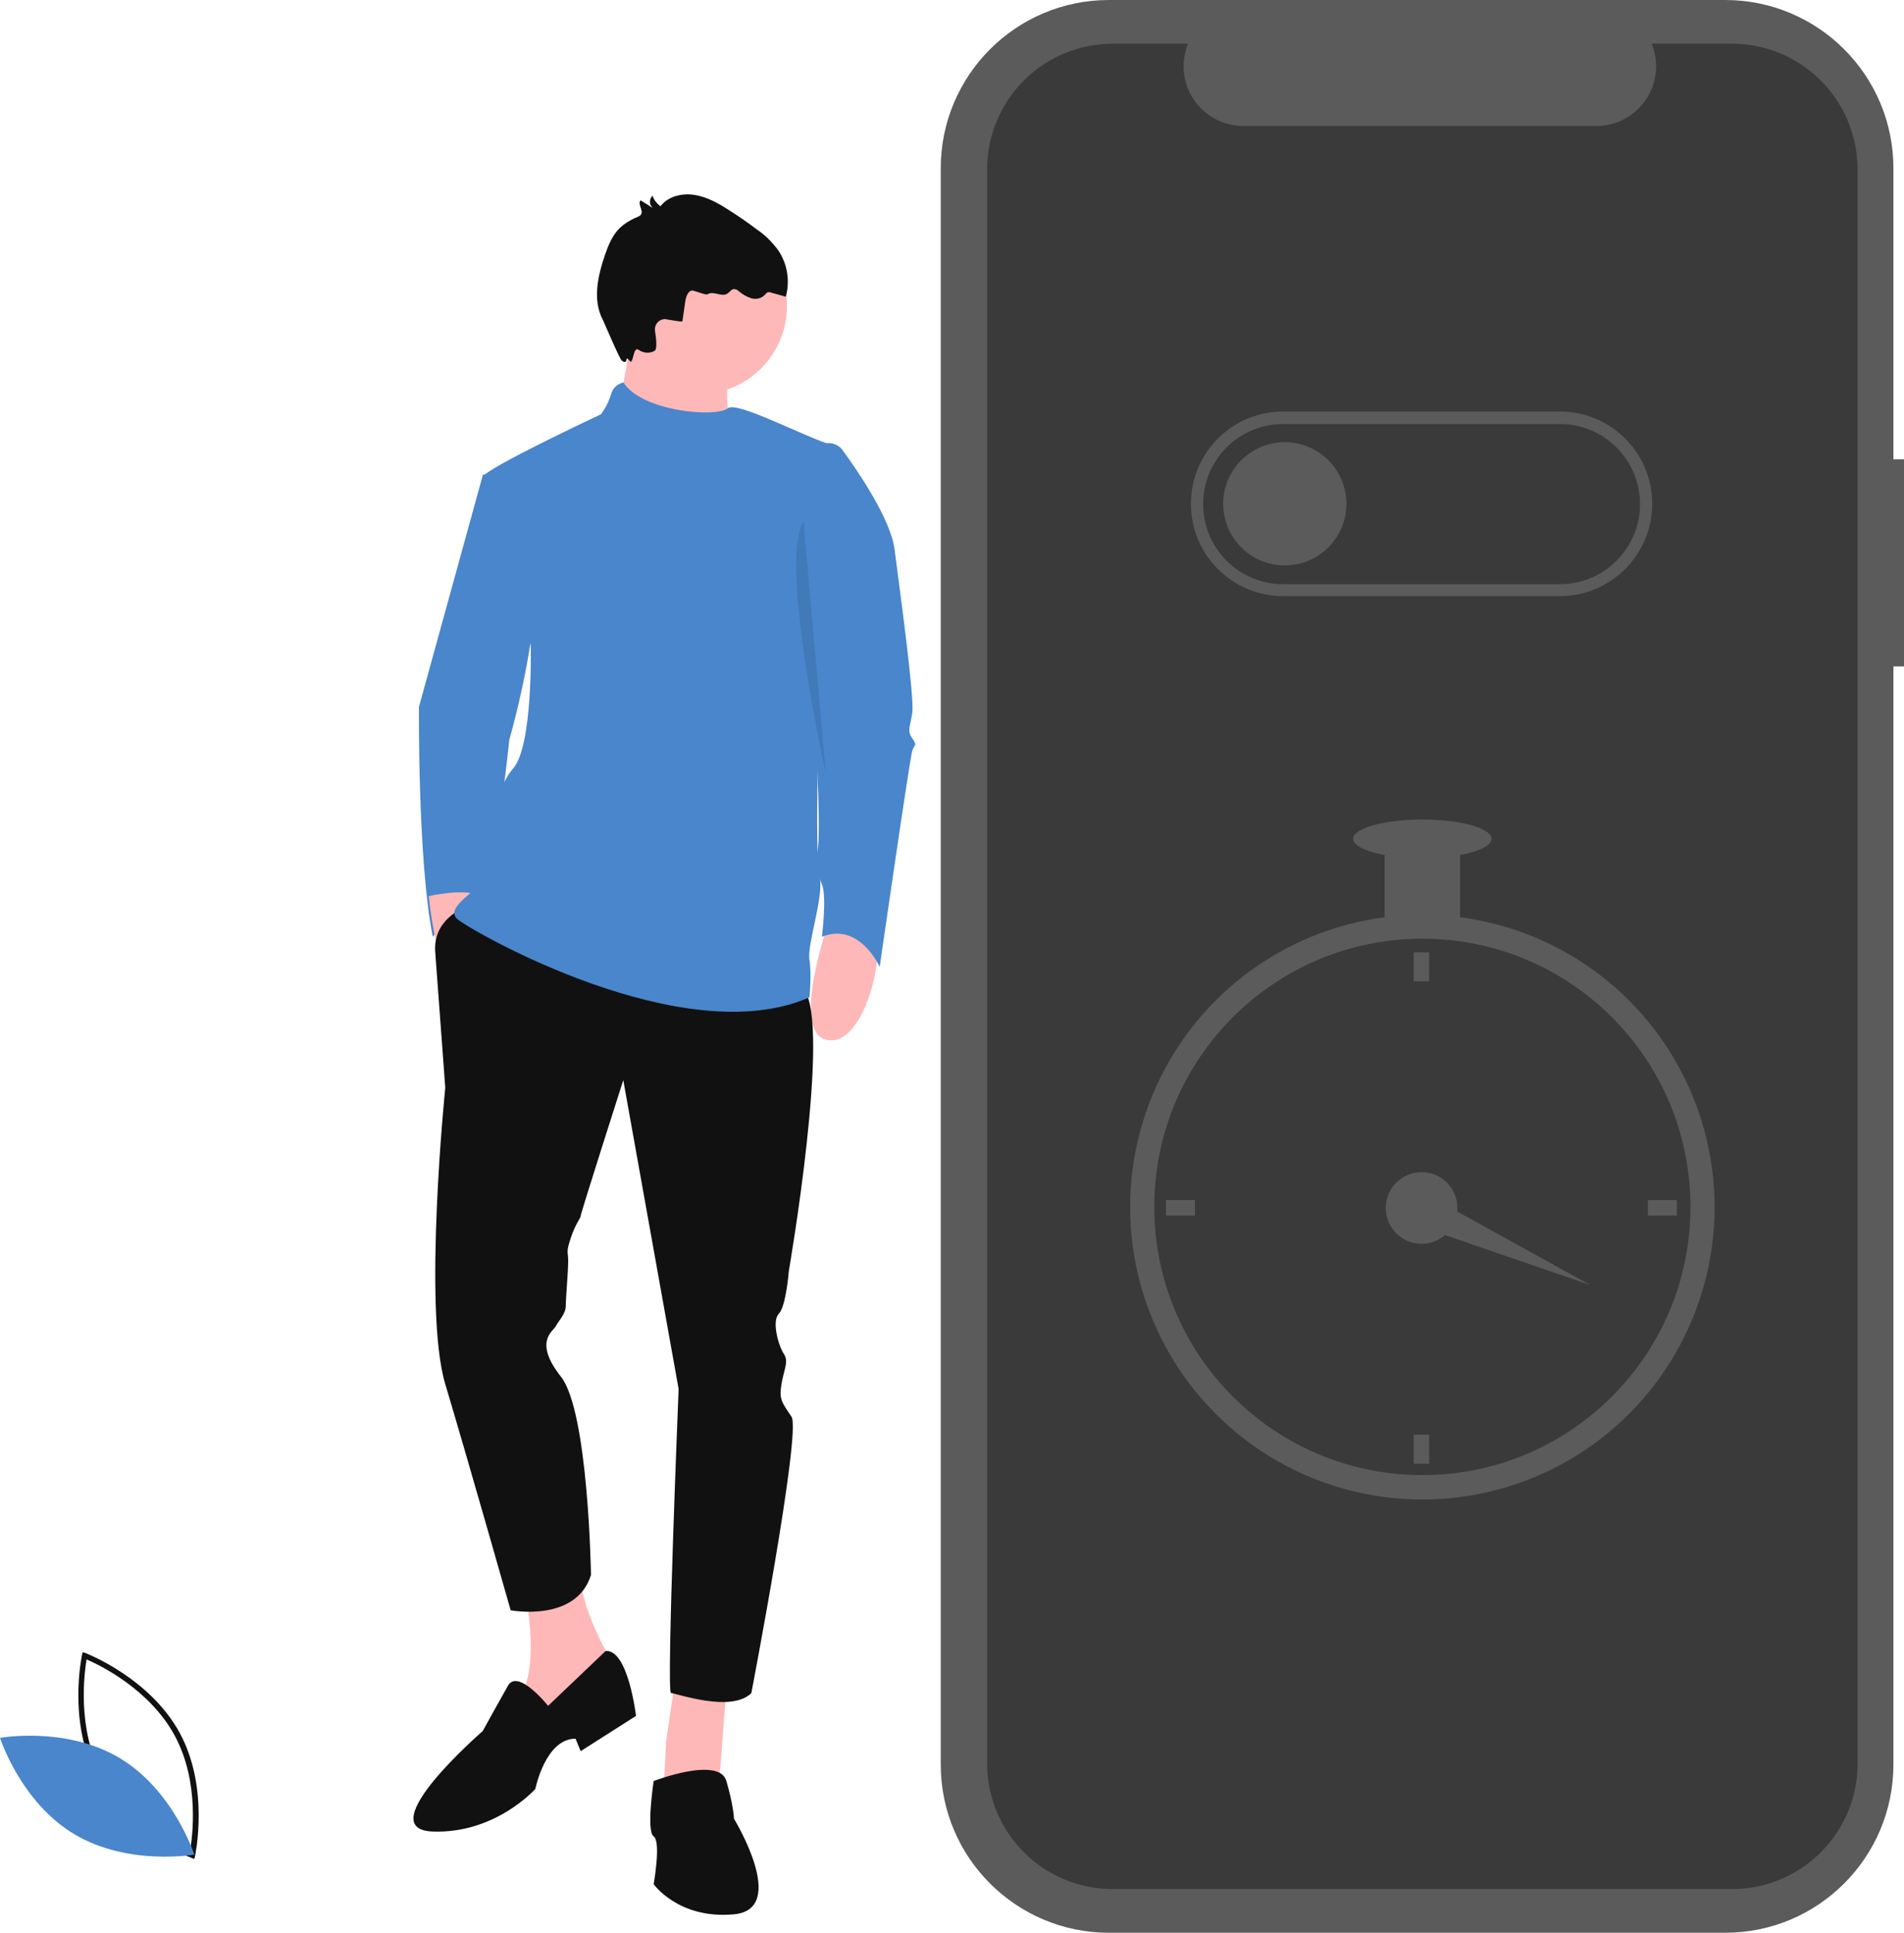 <!-- Generator: Adobe Illustrator 24.3.0, SVG Export Plug-In  -->
<svg version="1.1" xmlns="http://www.w3.org/2000/svg" xmlns:xlink="http://www.w3.org/1999/xlink" x="0px" y="0px" width="701.7px"
	 height="712.1px" viewBox="0 0 701.7 712.1" style="overflow:visible;enable-background:new 0 0 701.7 712.1;"
	 xml:space="preserve">
<style type="text/css">
	.st0{fill:#5B5B5B;}
	.st1{fill:#3A3A3A;}
	.st2{fill:#111111;}
	.st3{fill:#4986CC;}
	.st4{fill:#FEB8B8;}
	.st5{opacity:0.1;enable-background:new    ;}
</style>
<defs>
</defs>
<path class="st0" d="M701.7,169.2h-3.9V62c0-34.3-27.8-62-62-62c0,0,0,0,0,0H408.7c-34.3,0-62,27.8-62,62c0,0,0,0,0,0v588
	c0,34.3,27.8,62,62,62c0,0,0,0,0,0h227.1c34.3,0,62-27.8,62-62c0,0,0,0,0,0V245.5h3.9V169.2z"/>
<path class="st1" d="M638.3,16.1h-29.6c4.6,11.3-0.8,24.1-12.1,28.7c-2.6,1.1-5.5,1.6-8.3,1.6H458.2c-12.2,0-22-9.9-22-22
	c0-2.8,0.6-5.7,1.6-8.3h-27.7c-25.6,0-46.3,20.7-46.3,46.3v587.2c0,25.6,20.7,46.3,46.3,46.3c0,0,0,0,0,0h228.2
	c25.6,0,46.3-20.7,46.3-46.3c0,0,0,0,0,0V62.5C684.6,36.9,663.9,16.1,638.3,16.1L638.3,16.1z"/>
<path class="st2" d="M71.6,684.8l-1.1-0.4c-0.2-0.1-23.7-9.1-34.7-29.5c-11-20.4-5.6-44.9-5.6-45.2l0.3-1.1l1.1,0.4
	c0.2,0.1,23.7,9.1,34.7,29.5c11,20.4,5.6,44.9,5.6,45.2L71.6,684.8z M37.5,653.9c9.3,17.2,27.8,26.1,32.5,28.1
	c0.9-5,3.7-25.4-5.6-42.6c-9.3-17.2-27.8-26.1-32.5-28.1C31.1,616.3,28.3,636.7,37.5,653.9z"/>
<path class="st3" d="M44.2,647.7c19.8,11.9,27.4,35.5,27.4,35.5s-24.4,4.3-44.2-7.5S0,640.2,0,640.2S24.4,635.8,44.2,647.7z"/>
<path class="st3" d="M183.5,174.8H178l-23.6,85.6c0,0-0.5,56.9,5.1,84.7c0,0,9.3-12,15.7-12s12.5-60.6,12.5-60.6
	S213.2,185.9,183.5,174.8z"/>
<path class="st4" d="M305.7,338.7c0,0-14.8,41.7-0.9,44.4s21.3-32.4,17.6-37S305.7,338.7,305.7,338.7z"/>
<path class="st4" d="M158,330.1c0,0,4.2,44,17.9,40.7s5.6-38.4,0.3-41S158,330.1,158,330.1z"/>
<path class="st4" d="M193.7,587.7c0,0,6.5,31.5-4.6,39.8s3.7,25.9,3.7,25.9l35.2-37c0,0-14.8-23.1-13.9-37L193.7,587.7z"/>
<polygon class="st4" points="249.2,616.3 245.5,641.3 244.6,658.9 265,657.1 267.8,621 "/>
<path class="st2" d="M170.9,334.5c0,0-11.4,4.2-10.5,16.2s3.7,50,3.7,50s-8.3,81.5,0,109.2s24.1,83.3,24.1,83.3s24.1,4.6,29.6-13
	c0,0-0.9-60.2-11.1-73.1s-2.8-16.7-1.9-18.5s3.7-4.6,3.7-7.4s0.9-13,0.9-16.7s-0.9-2.8,0.9-8.3s3.7-7.4,3.7-8.3s15.7-50,15.7-50
	l20.4,113.8c0,0-4.6,112-2.8,112s22.2,7.4,29.6,0c0,0,18.5-96.3,14.8-101.8s-4.6-6.5-3.7-12s2.8-8.3,0.9-11.1s-4.6-12-1.9-14.8
	s3.7-15.7,3.7-15.7s15.7-90.7,5.6-103.7S170.9,334.5,170.9,334.5z"/>
<path class="st2" d="M202,628.4c0,0-11.1-13.9-14.8-7.4s-9.3,16.7-9.3,16.7s-41.7,36.1-18.5,37s37.9-15.7,37.9-15.7
	s3.7-18.5,14.8-18.5l1.9,4.6l20.4-13c0,0-2.9-24.6-11.2-23.9L202,628.4z"/>
<path class="st2" d="M240.9,656.1c0,0,24.1-9.3,26.8,0s2.8,13.9,2.8,13.9s20.4,33.3,0,35.2s-29.6-11.1-29.6-11.1s2.8-15.7,0-17.6
	S240.9,656.1,240.9,656.1z"/>
<circle class="st4" cx="257.6" cy="112.8" r="32.4"/>
<path class="st4" d="M233.5,120.2l-6.5,36.1l45.4,11.1c0,0-10.6-26.4,0.9-37.9C276.2,126.6,233.5,120.2,233.5,120.2z"/>
<path class="st3" d="M229.8,140.9c-2.2,0.4-4,2.1-4.6,4.3c-0.8,2.7-2.1,5.2-3.7,7.4c0,0-43.5,20.4-43.5,23.1s17.6,62,17.6,62
	s0.9,37-6.5,45.4s-14.8,38.9-13,41.7s-13,9.3-7.4,13.9s83.3,49.1,129.6,28.7c0,0,0.9-8.3,0-13.9s5.6-24.1,3.7-30.5s0-73.1,0-73.1
	l9.5-78.9c0.4-3.1-1.5-6-4.5-6.9c-10.7-3.2-35.4-16.5-38.8-13.7C263.8,154,236.3,151.5,229.8,140.9z"/>
<path class="st3" d="M302.9,163.7L302.9,163.7c2.8-1.1,5.9-0.2,7.6,2.1c5.7,7.8,17.8,25.5,19.2,36.7c1.9,14.8,7.4,54.6,6.5,60.2
	s-1.9,6.5,0,9.3s0.9,1.9,0,4.6s-12,79.6-12,79.6s-7.4-16.7-21.3-11.1c0,0,1.9-14.8,0-19.4s-3.7-7.4-1.9-11.1s0-39.8-0.9-43.5
	s0-23.1,0-23.1l-8.3-37.9L302.9,163.7z"/>
<path class="st2" d="M251.5,118.3l1.1-7.6c0.3-1.8,1.3-4.1,3-3.6c1.5,0.4,4.7,1.7,5.2,1.3c2-1.4,5.1,1.1,7.2-0.2
	c0.9-0.5,1.5-1.7,2.5-1.7c0.7,0,1.3,0.3,1.8,0.8c1.4,1.2,3,2.1,4.7,2.6c1.8,0.5,3.7,0,5-1.4c0.2-0.3,0.5-0.6,0.9-0.8
	c0.4-0.1,0.9-0.1,1.3,0.1l5.4,1.5c1.6-5.8,0.6-12.1-2.8-17.1c-2.2-3-4.8-5.6-7.9-7.7c-3.3-2.5-6.8-4.9-10.4-7.2
	c-3.9-2.5-8-4.8-12.6-5.5c-4.6-0.7-9.7,0.5-12.5,4.2c-1.3-1-2.4-2.3-2.9-3.9c-1.2,1.1-1.3,3-0.2,4.2c0.1,0.1,0.2,0.3,0.4,0.4
	l-4.6-2.9c-1.3,1.3,1.2,3.8,0.1,5.3c-0.3,0.4-0.8,0.6-1.2,0.8c-2.5,1-4.8,2.4-6.7,4.2c-2.6,2.6-4.1,6.2-5.3,9.7
	c-2.7,7.8-4.7,16.8-0.8,24.1c0.4,0.8,6.2,14.5,7,15c2.6,1.8,0.9-2.6,2.8,0c1.5,2,1.2-5.7,3.4-4c1.7,1.2,4.1,1.4,5.9,0.3
	c0.9-0.6,0.6-4.1,0.1-7.3c-0.3-2.1,1.1-4,3.1-4.3c0.5-0.1,1-0.1,1.4,0.1C248.8,118.1,251.5,118.7,251.5,118.3z"/>
<path class="st5" d="M296.1,192.1l8.2,92.5C304.3,284.5,287,207,296.1,192.1z"/>
<path class="st1" d="M575.2,156.2C575.2,156.2,575.2,156.2,575.2,156.2h-102c-16.3,0-29.5,13.2-29.5,29.5s13.2,29.5,29.5,29.5h102
	c16.3,0,29.5-13.2,29.5-29.5C604.7,169.4,591.5,156.2,575.2,156.2z"/>
<circle class="st0" cx="473.5" cy="185.6" r="22.7"/>
<path class="st0" d="M574.9,219.6h-102c-18.8,0-34-15.2-34-34s15.2-34,34-34l0,0h102c18.8,0,34,15.2,34,34S593.6,219.6,574.9,219.6z
	 M472.9,156.2c-16.3,0-29.5,13.2-29.5,29.5s13.2,29.5,29.5,29.5l0,0h102c16.3,0,29.5-13.2,29.5-29.5c0-16.3-13.2-29.5-29.5-29.5
	c0,0,0,0,0,0L472.9,156.2z"/>
<circle class="st0" cx="524.2" cy="444.7" r="107.7"/>
<circle class="st1" cx="524.2" cy="444.6" r="98.8"/>
<circle class="st0" cx="523.9" cy="445" r="13.2"/>
<rect x="521" y="350.8" class="st0" width="5.7" height="10.7"/>
<rect x="521" y="528.5" class="st0" width="5.7" height="10.7"/>
<rect x="429.7" y="442.1" class="st0" width="10.7" height="5.7"/>
<rect x="607.3" y="442.1" class="st0" width="10.7" height="5.7"/>
<polygon class="st0" points="520.1,450.7 524.9,439.6 586.1,473.4 "/>
<rect x="510.3" y="310.9" class="st0" width="27.8" height="32.1"/>
<ellipse class="st0" cx="524.2" cy="309" rx="25.5" ry="7.1"/>
</svg>
